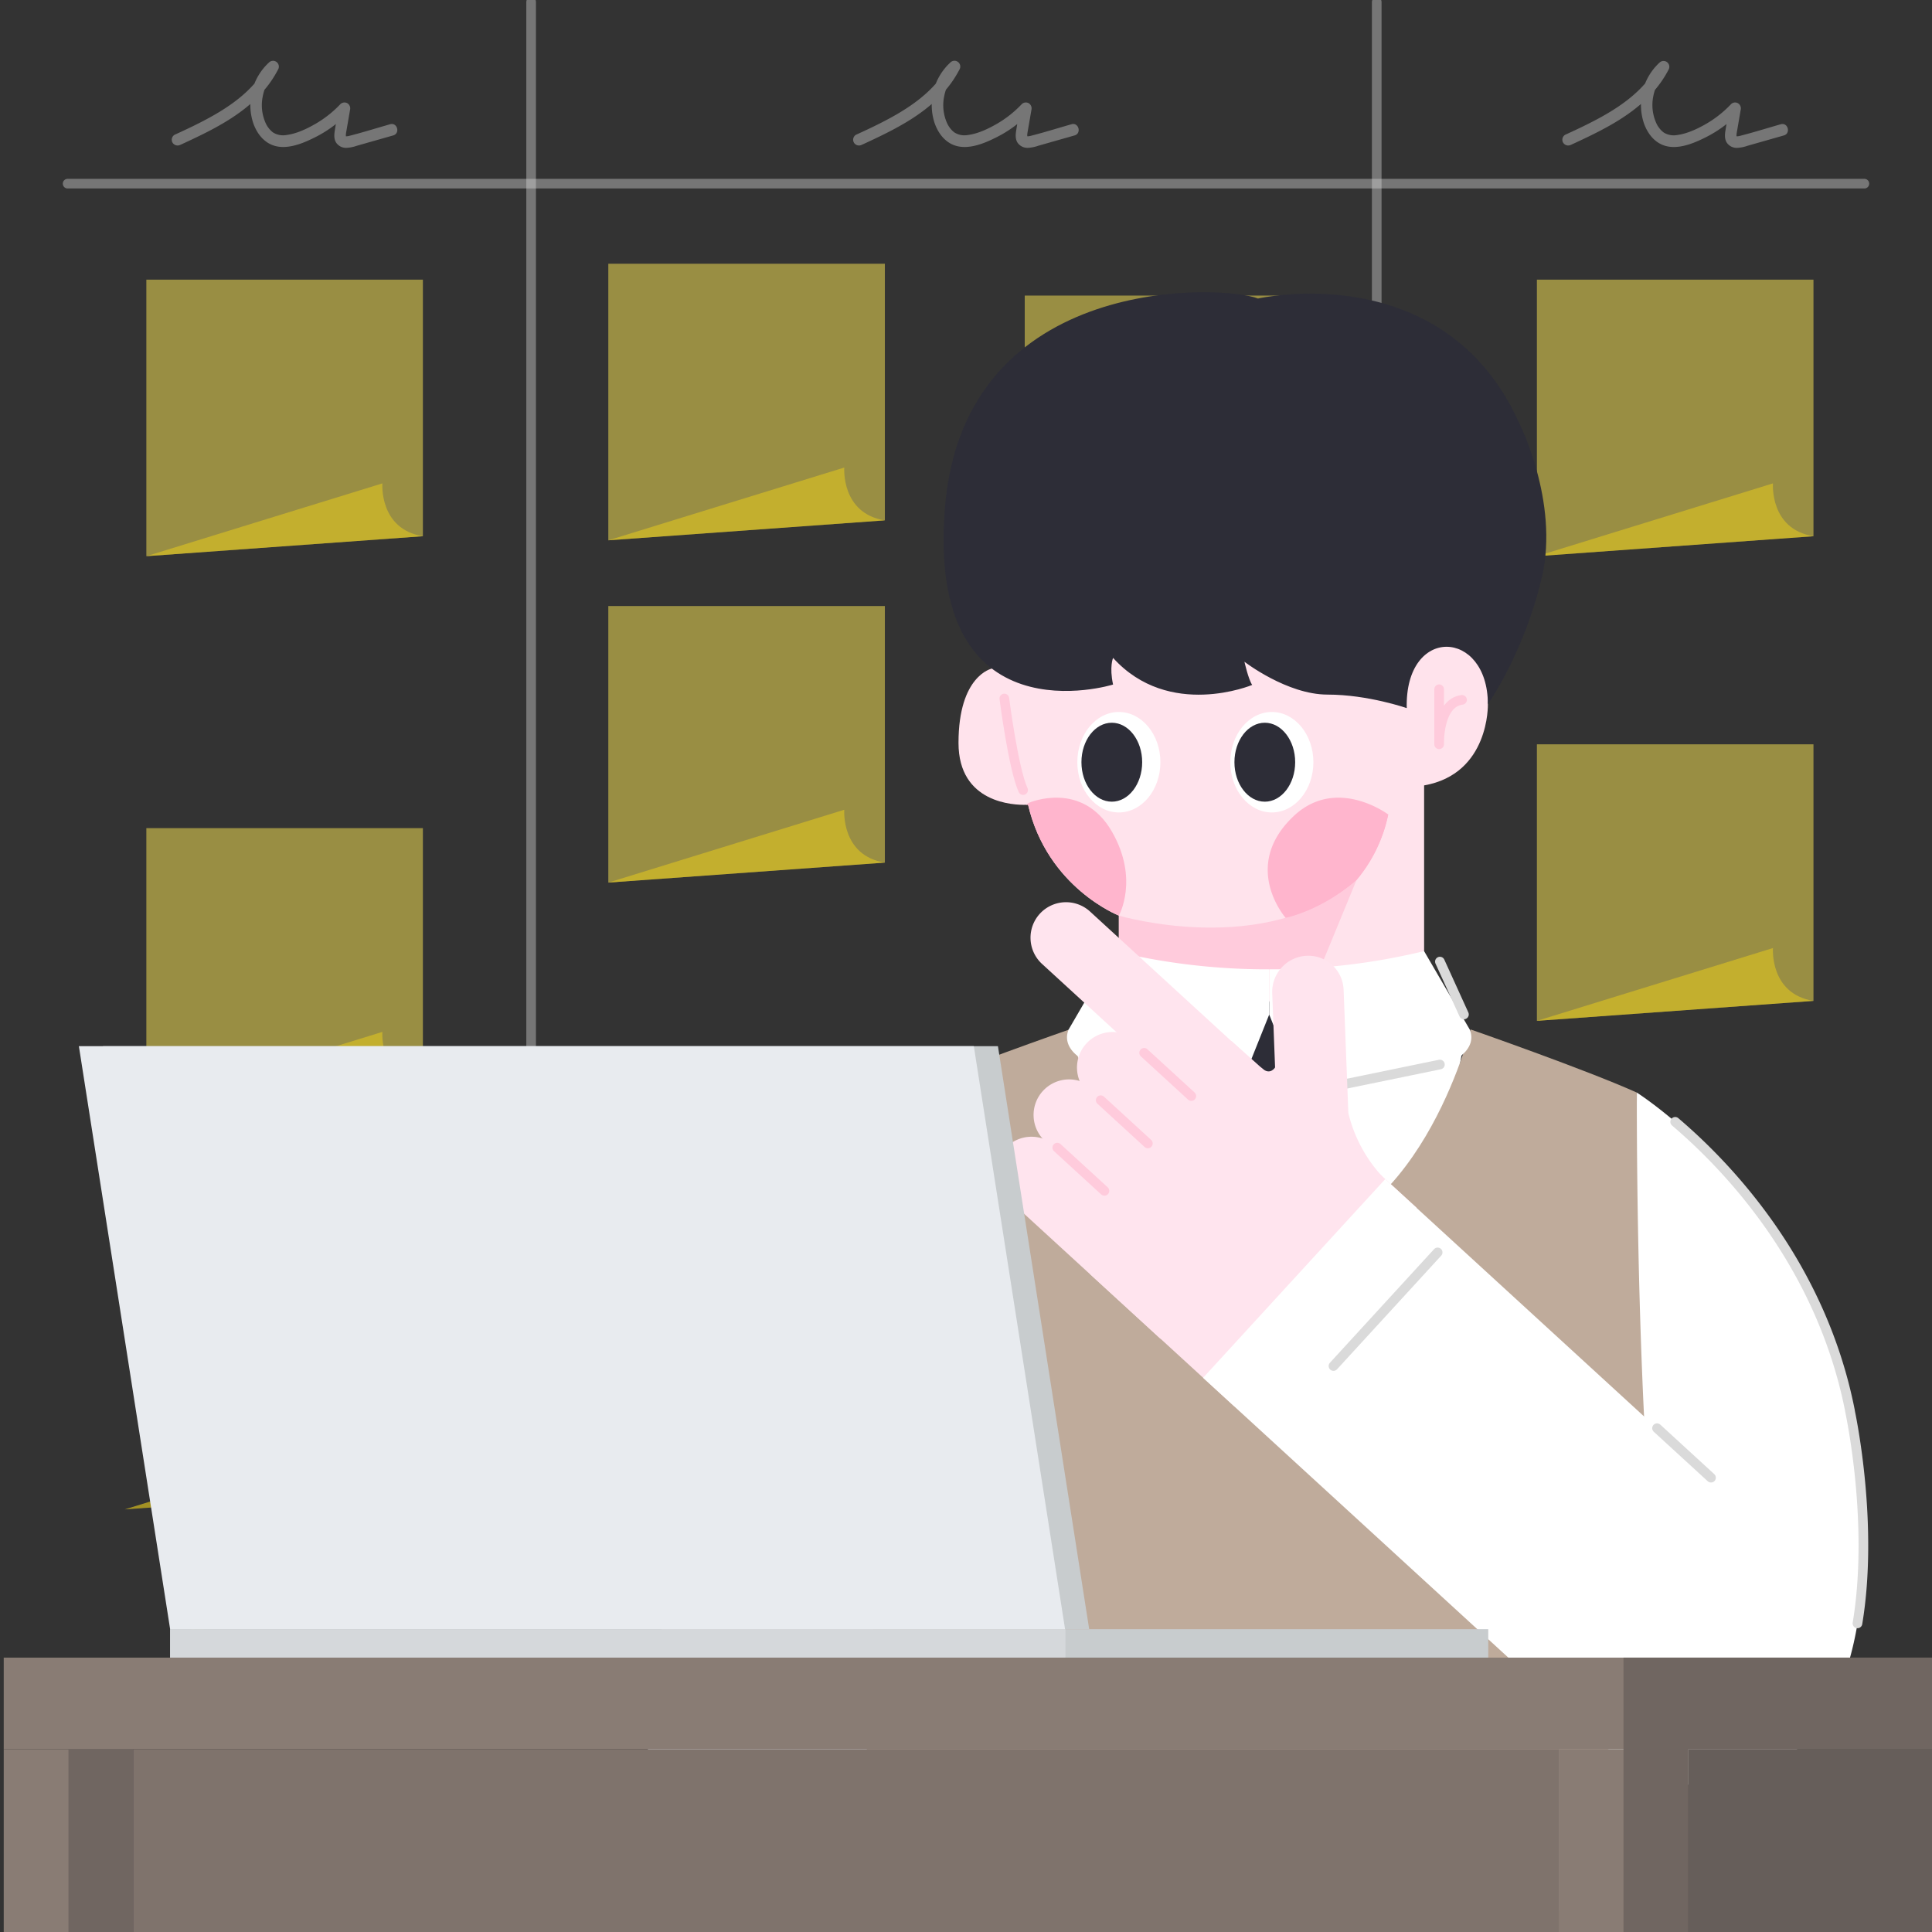 <svg xmlns="http://www.w3.org/2000/svg" viewBox="0 0 1000 1000"><rect x="0" y="0" width="1000" height="1000" fill="#333333" stroke="none"/><defs><style>.cls-1{fill:#ffea55;}.cls-1,.cls-2{opacity:0.5;}.cls-2,.cls-3{fill:#efd01b;}.cls-3{opacity:0.6;}.cls-12,.cls-14,.cls-4{fill:none;stroke-linecap:round;stroke-linejoin:round;stroke-width:5px;}.cls-14,.cls-4{stroke:#dadada;}.cls-4,.cls-5{opacity:0.4;}.cls-6{fill:#dadada;}.cls-7{fill:#ffe3ec;}.cls-8{fill:#ffcbdc;}.cls-9{fill:#ffb5cd;}.cls-10{fill:#fff;}.cls-11{fill:#2d2d37;}.cls-12{stroke:#ffcbdc;}.cls-13{fill:#bfab9b;}.cls-15{fill:#ffe4ee;}.cls-16{fill:#c8ccce;}.cls-17{fill:#d5d8db;}.cls-18{fill:#e8ebef;}.cls-19{fill:#897c74;}.cls-20{fill:#706661;}.cls-21{fill:#7f736c;}.cls-22{fill:#665e5a;}</style></defs><g id="뒷배경"><polygon class="cls-1" points="218.89 277.55 75.75 287.88 75.75 144.74 218.89 144.74 218.89 277.55"/><path class="cls-2" d="M75.75,287.88,197.92,250.2s-1.82,23.7,21,27.35Z"/><polygon class="cls-1" points="218.89 561.47 75.75 571.8 75.75 428.65 218.89 428.65 218.89 561.47"/><path class="cls-2" d="M75.75,571.8l122.17-37.69s-1.82,23.71,21,27.36Z"/><polygon class="cls-1" points="458.01 446.49 314.86 456.82 314.86 313.67 458.01 313.67 458.01 446.49"/><path class="cls-2" d="M314.86,456.82,437,419.13s-1.82,23.71,21,27.35Z"/><polygon class="cls-1" points="458.01 269.32 314.86 279.66 314.86 136.51 458.01 136.51 458.01 269.32"/><path class="cls-2" d="M314.86,279.66,437,242s-1.82,23.71,21,27.35Z"/><path class="cls-2" d="M314.86,648.64,437,611s-1.82,23.71,21,27.36Z"/><polygon class="cls-1" points="673.55 285.8 530.4 296.14 530.4 152.99 673.55 152.99 673.55 285.8"/><path class="cls-2" d="M530.4,287.88,652.58,250.2s-1.83,23.7,21,27.35Z"/><polygon class="cls-1" points="938.65 277.55 795.5 287.88 795.5 144.74 938.65 144.74 938.65 277.55"/><path class="cls-2" d="M795.5,287.88,917.68,250.2s-1.83,23.7,21,27.35Z"/><polygon class="cls-1" points="938.65 518.06 795.5 528.39 795.5 385.24 938.65 385.24 938.65 518.06"/><path class="cls-2" d="M795.5,528.39l122.18-37.68s-1.83,23.7,21,27.35Z"/><polygon class="cls-1" points="242.21 833.58 99.07 843.91 99.07 700.76 242.21 700.76 242.21 833.58"/><path class="cls-3" d="M64.52,781.27,186.7,743.58s-1.83,23.71,21,27.36Z"/><line class="cls-4" x1="274.91" y1="1.02" x2="274.91" y2="840.25"/><line class="cls-4" x1="712.59" y1="1.02" x2="712.59" y2="840.25"/><line class="cls-4" x1="35" y1="95.06" x2="965" y2="95.06"/><g class="cls-5"><path class="cls-6" d="M93.43,74.94c15.17-7,31-14.52,42.34-27.18A56.21,56.21,0,0,0,143.92,36a3,3,0,0,0-4.71-3.64,29.91,29.91,0,0,0-8.1,31.46c2.24,6.28,6.74,11.48,13.7,12.17,6.28.62,12.91-2.22,18.41-5a61.83,61.83,0,0,0,17.19-12.79l-5-2.92c-.72,4.16-1.5,8.32-2.14,12.49-.32,2-.44,4.15.68,6a6.19,6.19,0,0,0,5.3,2.76,18.68,18.68,0,0,0,5.38-1.06l6.22-1.77,12.68-3.61c3.71-1.06,2.13-6.85-1.59-5.79-7,2-14,4.19-21.07,6a7,7,0,0,1-1.45.24c-.22,0-.68-.07-.29.16.07,0-.07,0-.11-.25,0,.07,0-.64,0-.72a18.43,18.43,0,0,1,.29-2l1.88-10.9a3.15,3.15,0,0,0-1.38-3.39,3.05,3.05,0,0,0-3.64.47,56.74,56.74,0,0,1-12.69,10.08c-4.59,2.66-9.94,5.23-15.27,5.9a9.72,9.72,0,0,1-7-1.41,12.8,12.8,0,0,1-3.94-5.31A22.59,22.59,0,0,1,136,49.88a23.65,23.65,0,0,1,7.47-13.26L138.74,33C131.3,47.49,117.21,56.55,103,63.74c-4.16,2.11-8.38,4.08-12.61,6a3,3,0,0,0-1.08,4.1,3.07,3.07,0,0,0,4.11,1.08Z"/></g><g class="cls-5"><path class="cls-6" d="M446.11,74.94c15.17-7,31-14.52,42.34-27.18A56.64,56.64,0,0,0,496.61,36a3,3,0,0,0-4.72-3.64,29.91,29.91,0,0,0-8.1,31.46c2.24,6.28,6.74,11.48,13.7,12.17,6.29.62,12.91-2.22,18.41-5a61.68,61.68,0,0,0,17.19-12.79l-5-2.92c-.71,4.16-1.5,8.32-2.14,12.49-.32,2-.44,4.15.68,6a6.19,6.19,0,0,0,5.3,2.76,18.82,18.82,0,0,0,5.39-1.06l6.21-1.77,12.68-3.61c3.71-1.06,2.13-6.85-1.59-5.79-7,2-14,4.19-21.07,6a7,7,0,0,1-1.45.24c-.22,0-.68-.07-.29.16.07,0-.07,0-.11-.25,0,.07,0-.64,0-.72a18.43,18.43,0,0,1,.29-2l1.88-10.9a3.13,3.13,0,0,0-1.38-3.39,3.05,3.05,0,0,0-3.64.47,56.74,56.74,0,0,1-12.69,10.08c-4.59,2.66-9.94,5.23-15.27,5.9a9.72,9.72,0,0,1-7-1.41A12.8,12.8,0,0,1,490,63.26a22.67,22.67,0,0,1-1.3-13.38,23.65,23.65,0,0,1,7.47-13.26L491.42,33C484,47.49,469.89,56.55,455.69,63.74c-4.16,2.11-8.38,4.08-12.61,6a3,3,0,0,0-1.08,4.1,3.07,3.07,0,0,0,4.11,1.08Z"/></g><g class="cls-5"><path class="cls-6" d="M813.18,74.94c15.17-7,31-14.52,42.35-27.18A56.59,56.59,0,0,0,863.68,36,3,3,0,0,0,859,32.37a29.9,29.9,0,0,0-8.11,31.46c2.25,6.28,6.74,11.48,13.71,12.17,6.28.62,12.91-2.22,18.41-5a62,62,0,0,0,17.19-12.79l-5-2.92c-.71,4.16-1.49,8.32-2.14,12.49-.32,2-.44,4.15.69,6a6.17,6.17,0,0,0,5.3,2.76,18.75,18.75,0,0,0,5.38-1.06l6.22-1.77,12.68-3.61c3.7-1.06,2.13-6.85-1.6-5.79-7,2-14,4.19-21.07,6a6.88,6.88,0,0,1-1.44.24c-.22,0-.69-.07-.3.16.08,0-.06,0-.11-.25,0,.07,0-.64,0-.72a18.55,18.55,0,0,1,.3-2l1.87-10.9a3.12,3.12,0,0,0-1.38-3.39,3,3,0,0,0-3.63.47,57,57,0,0,1-12.69,10.08c-4.59,2.66-10,5.23-15.28,5.9a9.69,9.69,0,0,1-7-1.41,12.8,12.8,0,0,1-3.94-5.31,22.68,22.68,0,0,1-1.31-13.38,23.71,23.71,0,0,1,7.47-13.26L858.5,33C851.05,47.49,837,56.55,822.76,63.74c-4.15,2.11-8.37,4.08-12.61,6a3,3,0,0,0-1.07,4.1,3.06,3.06,0,0,0,4.1,1.08Z"/></g></g><g id="얼굴"><path class="cls-7" d="M770.12,364.52s1,36-33,42v117h-158V473.91s-37-14.39-47-57.39c0,0-.39,0-1.08.05-6,.16-34.92-.68-34.92-32.05,0-35,17.26-38.46,17.26-38.46s-8.26-136.85,119.74-135.2S772.12,336.52,770.12,364.52Z"/></g><g id="표정"><path class="cls-8" d="M579.12,473.91s76,22.61,123-18.39l-28,68h-95Z"/><path class="cls-9" d="M718.54,421.57s-26.82-20.18-49.06.95c-27.36,26-4.06,52.52-4.06,52.52s18.31-3.63,36.7-19.52A76.87,76.87,0,0,0,718.54,421.57Z"/><path class="cls-9" d="M579.12,473.91s-37-14.39-47-57.39c0,0-.39,0-1.08.05l1.57-1.05s27.51-12,43,15.08C589.7,455.2,579.12,473.91,579.12,473.91Z"/><path class="cls-9" d="M665.42,475s18.31-3.63,36.7-19.52a76.87,76.87,0,0,0,16.42-33.95"/><ellipse class="cls-10" cx="658.31" cy="394.52" rx="21.5" ry="26"/><ellipse class="cls-11" cx="654.66" cy="394.52" rx="15.72" ry="20.43"/><ellipse class="cls-10" cx="579.12" cy="394.52" rx="21.5" ry="26"/><ellipse class="cls-11" cx="575.47" cy="394.52" rx="15.72" ry="20.43"/><path class="cls-12" d="M744.89,356.75v28.49s-.68-21.42,11.86-23"/><path class="cls-12" d="M519.84,361.54s4.63,36.24,9.72,47.41"/></g><g id="머리카락"><path class="cls-11" d="M770.12,364.52c0-39-43-41-42,2,0,0-20-7-41-7s-43-17-43-17,2,9,4,12c0,0-43,18-72-14,0,0-2,4.6,0,13.8,0,0-97,30.2-87-91.8s145-115,162-108c0,0,96-22,135,64,0,0,21,41,12,80S770.12,364.52,770.12,364.52Z"/></g><g id="와이셔츠_뒷면" data-name="와이셔츠 뒷면"><polyline class="cls-10" points="556.15 539.43 757.73 539.43 737.56 649.73 651.85 660.07 589.55 632.71 565.54 592.9 556.15 539.43"/></g><g id="넥타이"><polygon class="cls-11" points="633.22 564.38 640.62 586.06 619.94 643.5 691.98 643.5 674.19 586.06 680.99 564.24 656.17 516.77 633.22 564.38"/></g><g id="조끼"><path class="cls-13" d="M873.08,988.77c-1.82-75.68-25.83-423.24-25.83-423.24-26.14-11.8-86.1-32.7-86.1-32.7S733.73,643.44,657.37,643.44h0c-76.36,0-103.79-110.61-103.79-110.61s-60,20.9-86.08,32.7c0,0-24,347.56-25.84,423.24Z"/></g><g id="와이셔츠_깃" data-name="와이셔츠 깃"><path class="cls-10" d="M656.94,525.12,669.29,556a13.11,13.11,0,0,0,14.05,8.1l65.5-13.94c6-1.42,15.62-8.22,11.89-17.28L737.11,492.3a336.48,336.48,0,0,1-80.17,9.42Z"/><path class="cls-10" d="M656.94,525.12,644.59,556a13.11,13.11,0,0,1-14.05,8.1L565,550.17c-6-1.42-15.61-8.22-11.89-17.28l23.62-40.59a336.48,336.48,0,0,0,80.17,9.42Z"/><line class="cls-14" x1="684.6" y1="563.49" x2="745.29" y2="550.99"/><line class="cls-14" x1="627.64" y1="563.49" x2="567.59" y2="550.71"/></g><g id="손"><path class="cls-15" d="M567.43,573.58h0a18.4,18.4,0,0,1,18.4,18.4V698.86a2.5,2.5,0,0,1-2.5,2.5H551.52a2.5,2.5,0,0,1-2.5-2.5V592A18.4,18.4,0,0,1,567.43,573.58Z" transform="translate(-285.91 625.05) rotate(-47.49)"/><path class="cls-15" d="M586.9,543.9h0a18.4,18.4,0,0,1,18.4,18.4V669.18a2.5,2.5,0,0,1-2.5,2.5H571a2.5,2.5,0,0,1-2.5-2.5V562.3a18.4,18.4,0,0,1,18.4-18.4Z" transform="translate(-257.71 629.78) rotate(-47.49)"/><path class="cls-15" d="M697.17,622.27l-31.94,1.55a2.48,2.48,0,0,1-2.6-2.39L658.5,514.09a18.73,18.73,0,0,1,17.76-19.38h0a18.28,18.28,0,0,1,19.19,17.59l4.13,107.34A2.55,2.55,0,0,1,697.17,622.27Z"/><path class="cls-15" d="M609.39,519.37h0a18.4,18.4,0,0,1,18.4,18.4V644.65a2.5,2.5,0,0,1-2.5,2.5H593.48a2.5,2.5,0,0,1-2.5-2.5V537.77A18.4,18.4,0,0,1,609.39,519.37Z" transform="translate(-232.34 638.4) rotate(-47.49)"/><path class="cls-15" d="M610,441.3h0a18.4,18.4,0,0,1,18.4,18.4V633.6a2.5,2.5,0,0,1-2.5,2.5H594.12a2.5,2.5,0,0,1-2.5-2.5V459.7A18.4,18.4,0,0,1,610,441.3Z" transform="translate(-199.28 624.42) rotate(-47.49)"/><polygon class="cls-15" points="637.4 538.82 564.38 659.64 612.44 703.69 638.99 728.02 733.27 625.16 706.72 600.83 637.4 538.82"/><path class="cls-15" d="M697.91,576.16a74,74,0,0,0,17,32.18c16.87,18.31-15.34,11.3-15.34,11.3l-22.15-20.82,4.21-31.08Z"/><path class="cls-15" d="M660,552.49s-2.6,4.33-6.78.45,10.27,18.11,10.27,18.11l8.3-11.75Z"/></g><g id="팔"><path class="cls-10" d="M467.51,565.52l-24.1,434.57H330.67c6.16-368,135.8-434,136.83-434.56Z"/><path class="cls-14" d="M342.86,840.25c23.45-159.39,74.49-229.91,103.46-258.11"/><path class="cls-10" d="M888.16,923.41c-42.81,5.16-40.92-357.88-40.92-357.88s89,56.33,110.31,164.66a1.55,1.55,0,0,0,0,.21C959.05,737.23,994.91,910.56,888.16,923.41Z"/><path class="cls-10" d="M730.81,604.18h139.5a0,0,0,0,1,0,0V889.06a69.75,69.75,0,0,1-69.75,69.75h0a69.75,69.75,0,0,1-69.75-69.75V604.18a0,0,0,0,1,0,0Z" transform="translate(-316.48 843.62) rotate(-47.49)"/><path class="cls-10" d="M957.18,730.46a1.55,1.55,0,0,1,0-.21A1.76,1.76,0,0,1,957.18,730.46Z"/></g><g id="선"><line class="cls-12" x1="571.65" y1="616.38" x2="547.24" y2="594.01"/><line class="cls-12" x1="594.13" y1="591.84" x2="569.73" y2="569.47"/><line class="cls-12" x1="616.62" y1="567.31" x2="592.21" y2="544.94"/><line class="cls-14" x1="690.21" y1="707.05" x2="744.12" y2="648.24"/><path class="cls-14" d="M867.07,580.66c27.51,23.4,75.55,73.74,90.48,149.53a1.55,1.55,0,0,0,0,.21c.81,3.8,12.29,59.24,3.87,109.85"/><line class="cls-14" x1="857.68" y1="739.23" x2="885.61" y2="764.84"/><line class="cls-14" x1="745.29" y1="497.72" x2="757.73" y2="525.07"/></g><g id="책상_위_사물" data-name="책상 위 사물"><rect class="cls-16" x="88.06" y="843.26" width="682.26" height="14.73"/><rect class="cls-17" x="88.06" y="843.26" width="463.4" height="14.73"/><polygon class="cls-16" points="563.76 843.25 100.54 843.25 53.31 541.5 516.53 541.5 563.76 843.25"/><polygon class="cls-18" points="551.28 843.25 88.06 843.25 40.83 541.5 504.05 541.5 551.28 843.25"/></g><g id="책상"><rect class="cls-19" x="1.93" y="857.98" width="1000" height="47.41"/><rect class="cls-19" x="1.93" y="905.4" width="67.02" height="94.83"/><rect class="cls-19" x="806.81" y="905.39" width="67.02" height="94.83"/><polygon class="cls-20" points="1001.93 857.98 1001.93 905.39 873.83 905.39 873.83 1000.22 840.32 1000.22 840.32 857.98 1001.93 857.98"/><rect class="cls-21" x="68.95" y="905.39" width="737.86" height="94.83"/><rect class="cls-22" x="873.83" y="905.39" width="128.1" height="94.83"/><rect class="cls-20" x="35.44" y="905.39" width="33.51" height="94.83"/></g></svg>